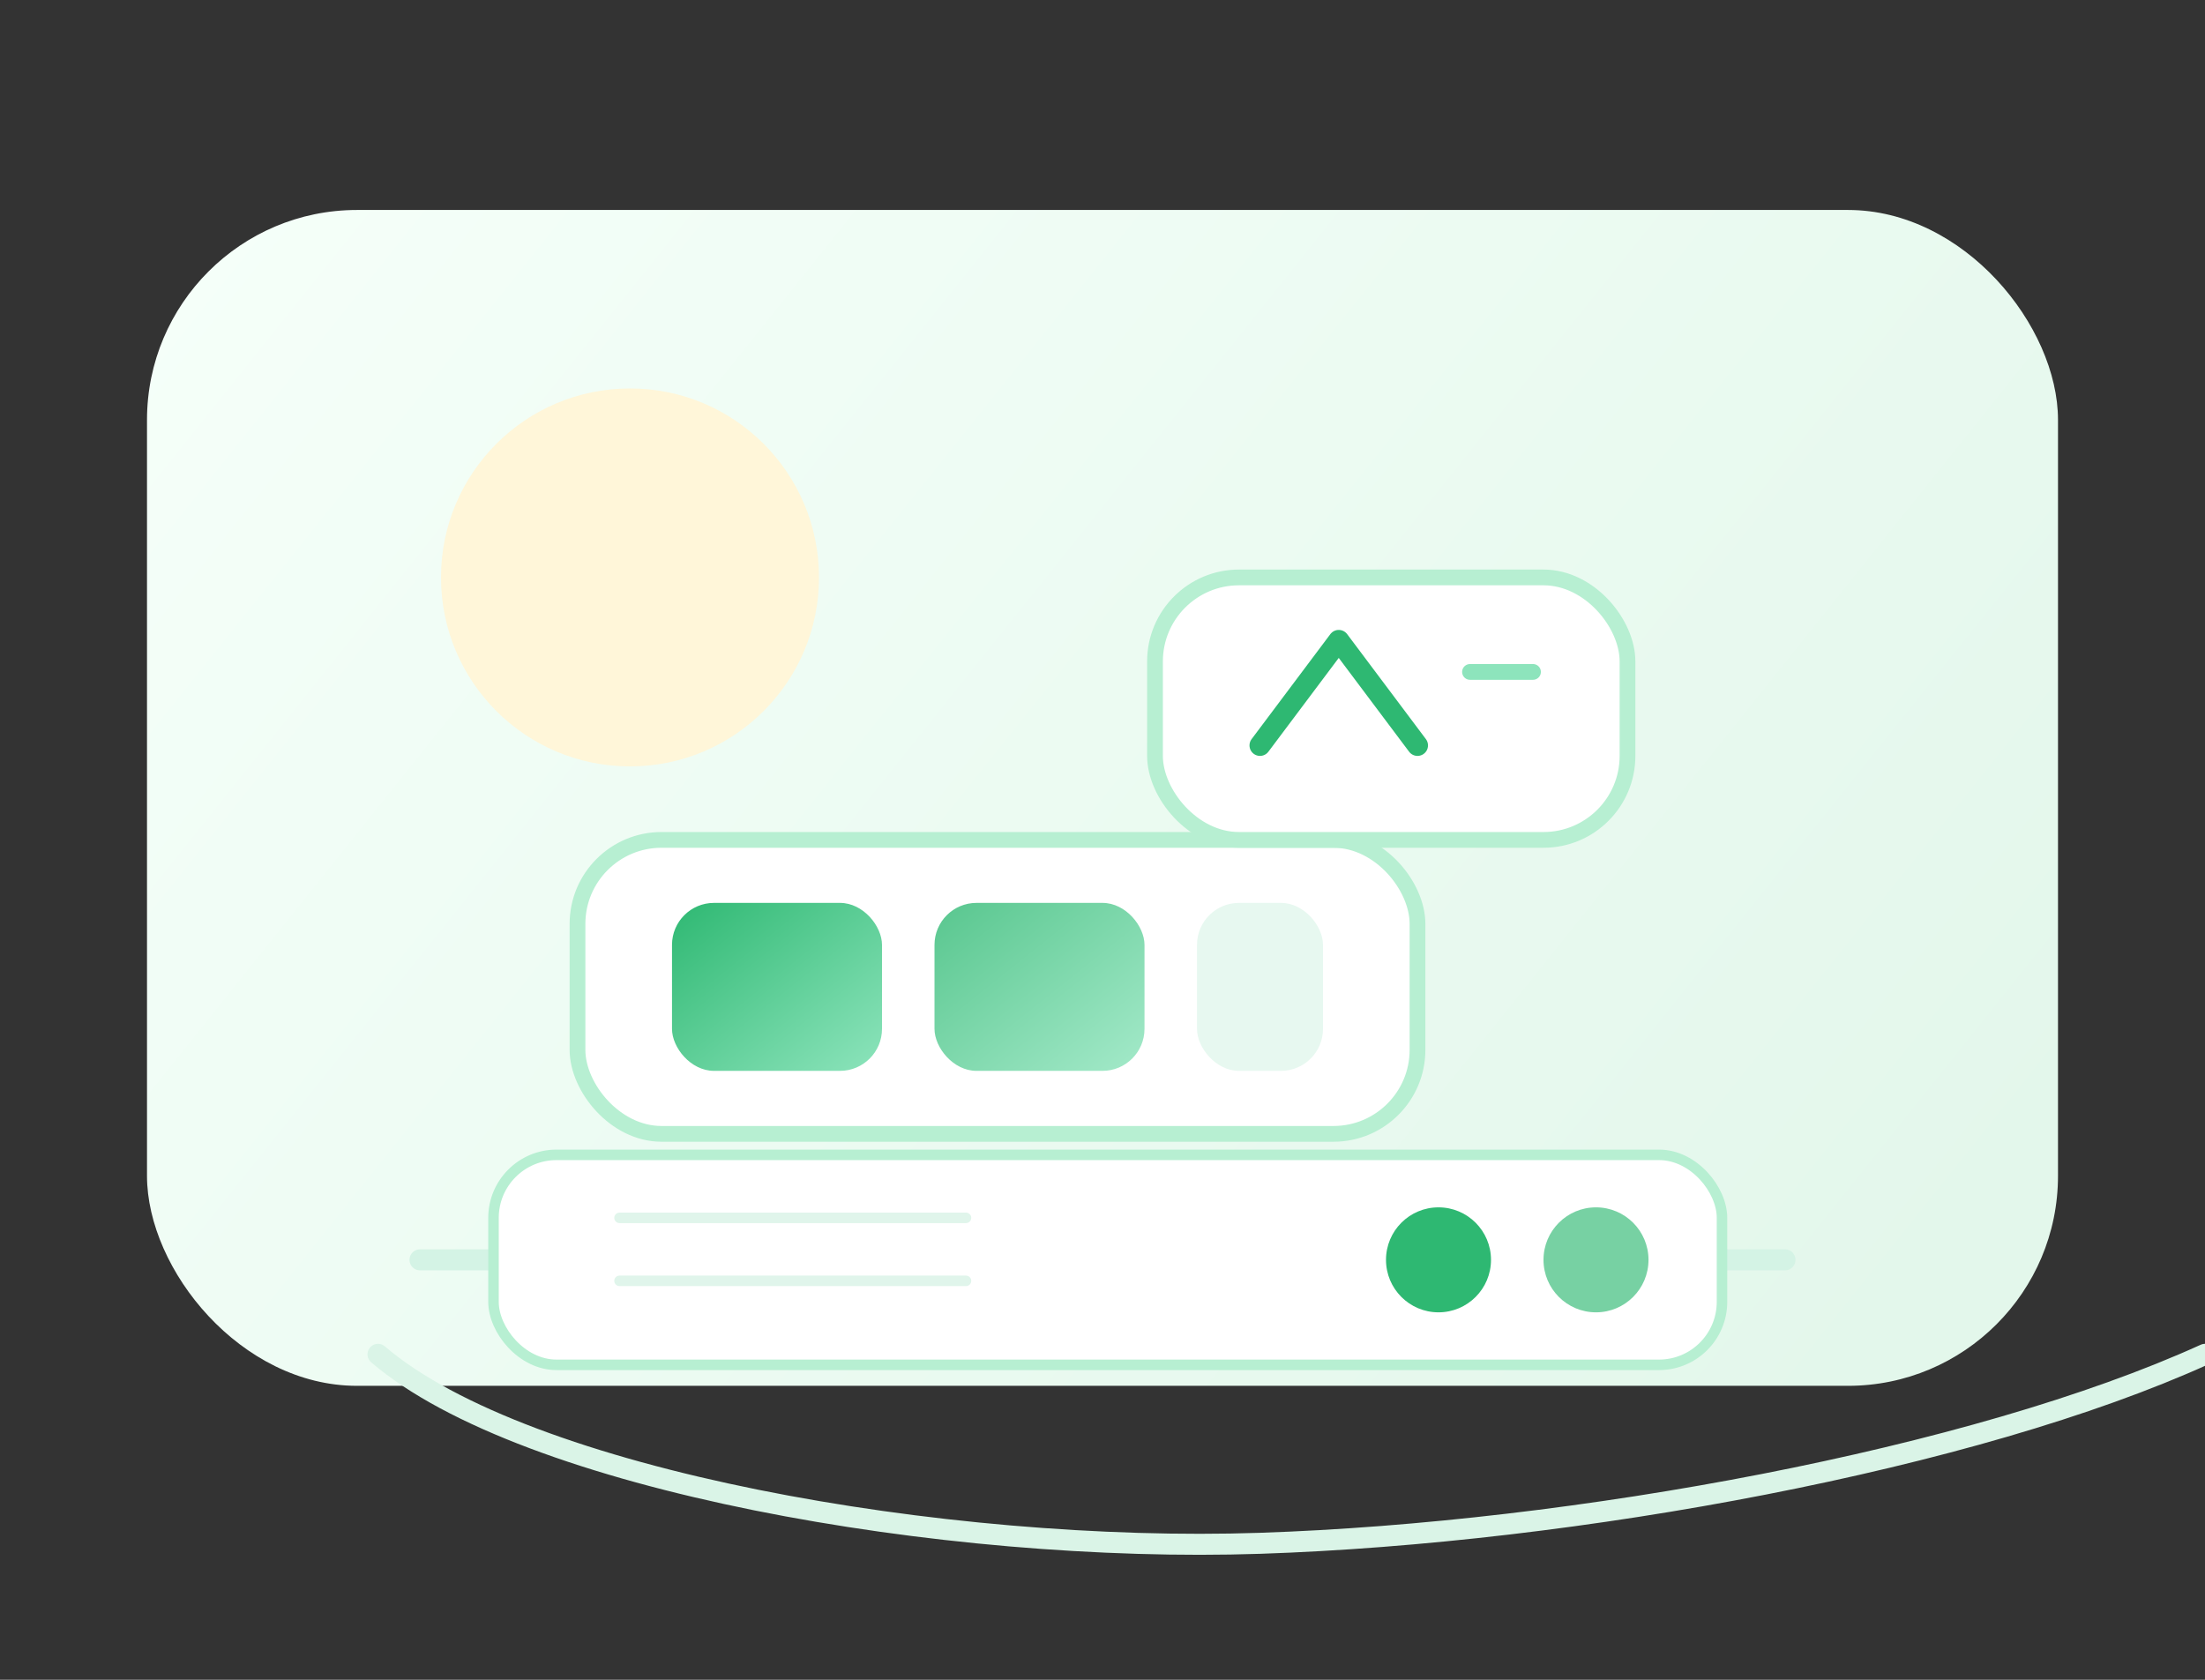<svg width="420" height="320" viewBox="0 0 420 320" fill="none" xmlns="http://www.w3.org/2000/svg">
  <rect x="0" y="0" width="420" height="320" fill="#333333" stroke="none"/>
  <defs>
    <linearGradient id="heroBase" x1="40" y1="40" x2="340" y2="280" gradientUnits="userSpaceOnUse">
      <stop offset="0" stop-color="#F5FFF9" />
      <stop offset="1" stop-color="#E3F7EB" />
    </linearGradient>
    <linearGradient id="heroAccent" x1="0" y1="0" x2="1" y2="1">
      <stop offset="0" stop-color="#2EB872" />
      <stop offset="1" stop-color="#8DE4BC" />
    </linearGradient>
  </defs>
  <rect x="28" y="40" width="364" height="224" rx="40" fill="url(#heroBase)" />
  <circle cx="120" cy="110" r="36" fill="#FFF6D9" />
  <path d="M80 240h260" stroke="#D4F3E5" stroke-width="4" stroke-linecap="round" />
  <g transform="translate(110 160)">
    <rect x="0" y="0" width="160" height="56" rx="16" fill="#FFFFFF" stroke="#B7EFD2" stroke-width="3" />
    <rect x="18" y="12" width="40" height="32" rx="8" fill="url(#heroAccent)" />
    <rect x="68" y="12" width="40" height="32" rx="8" fill="url(#heroAccent)" opacity="0.8" />
    <rect x="118" y="12" width="24" height="32" rx="8" fill="#E7F8F0" />
  </g>
  <g transform="translate(220 110)">
    <rect x="0" y="0" width="90" height="50" rx="16" fill="#FFFFFF" stroke="#B7EFD2" stroke-width="3" />
    <path d="M20 32l15-20 15 20" stroke="#2EB872" stroke-width="4" stroke-linecap="round" stroke-linejoin="round" />
    <path d="M60 18h12" stroke="#8DE4BC" stroke-width="3" stroke-linecap="round" />
  </g>
  <g transform="translate(94 220)">
    <rect x="0" y="0" width="234" height="40" rx="12" fill="#FFFFFF" stroke="#B7EFD2" stroke-width="2" />
    <path d="M24 12h66" stroke="#E0F5EB" stroke-width="2" stroke-linecap="round" />
    <path d="M24 24h66" stroke="#E0F5EB" stroke-width="2" stroke-linecap="round" />
    <circle cx="180" cy="20" r="10" fill="#2EB872" />
    <circle cx="210" cy="20" r="10" fill="#2EB872" opacity="0.65" />
  </g>
  <path d="M72 258c28 24 108 38 168 36 60-2 136-16 180-36" stroke="#DAF4E7" stroke-width="4" stroke-linecap="round" />
</svg>
